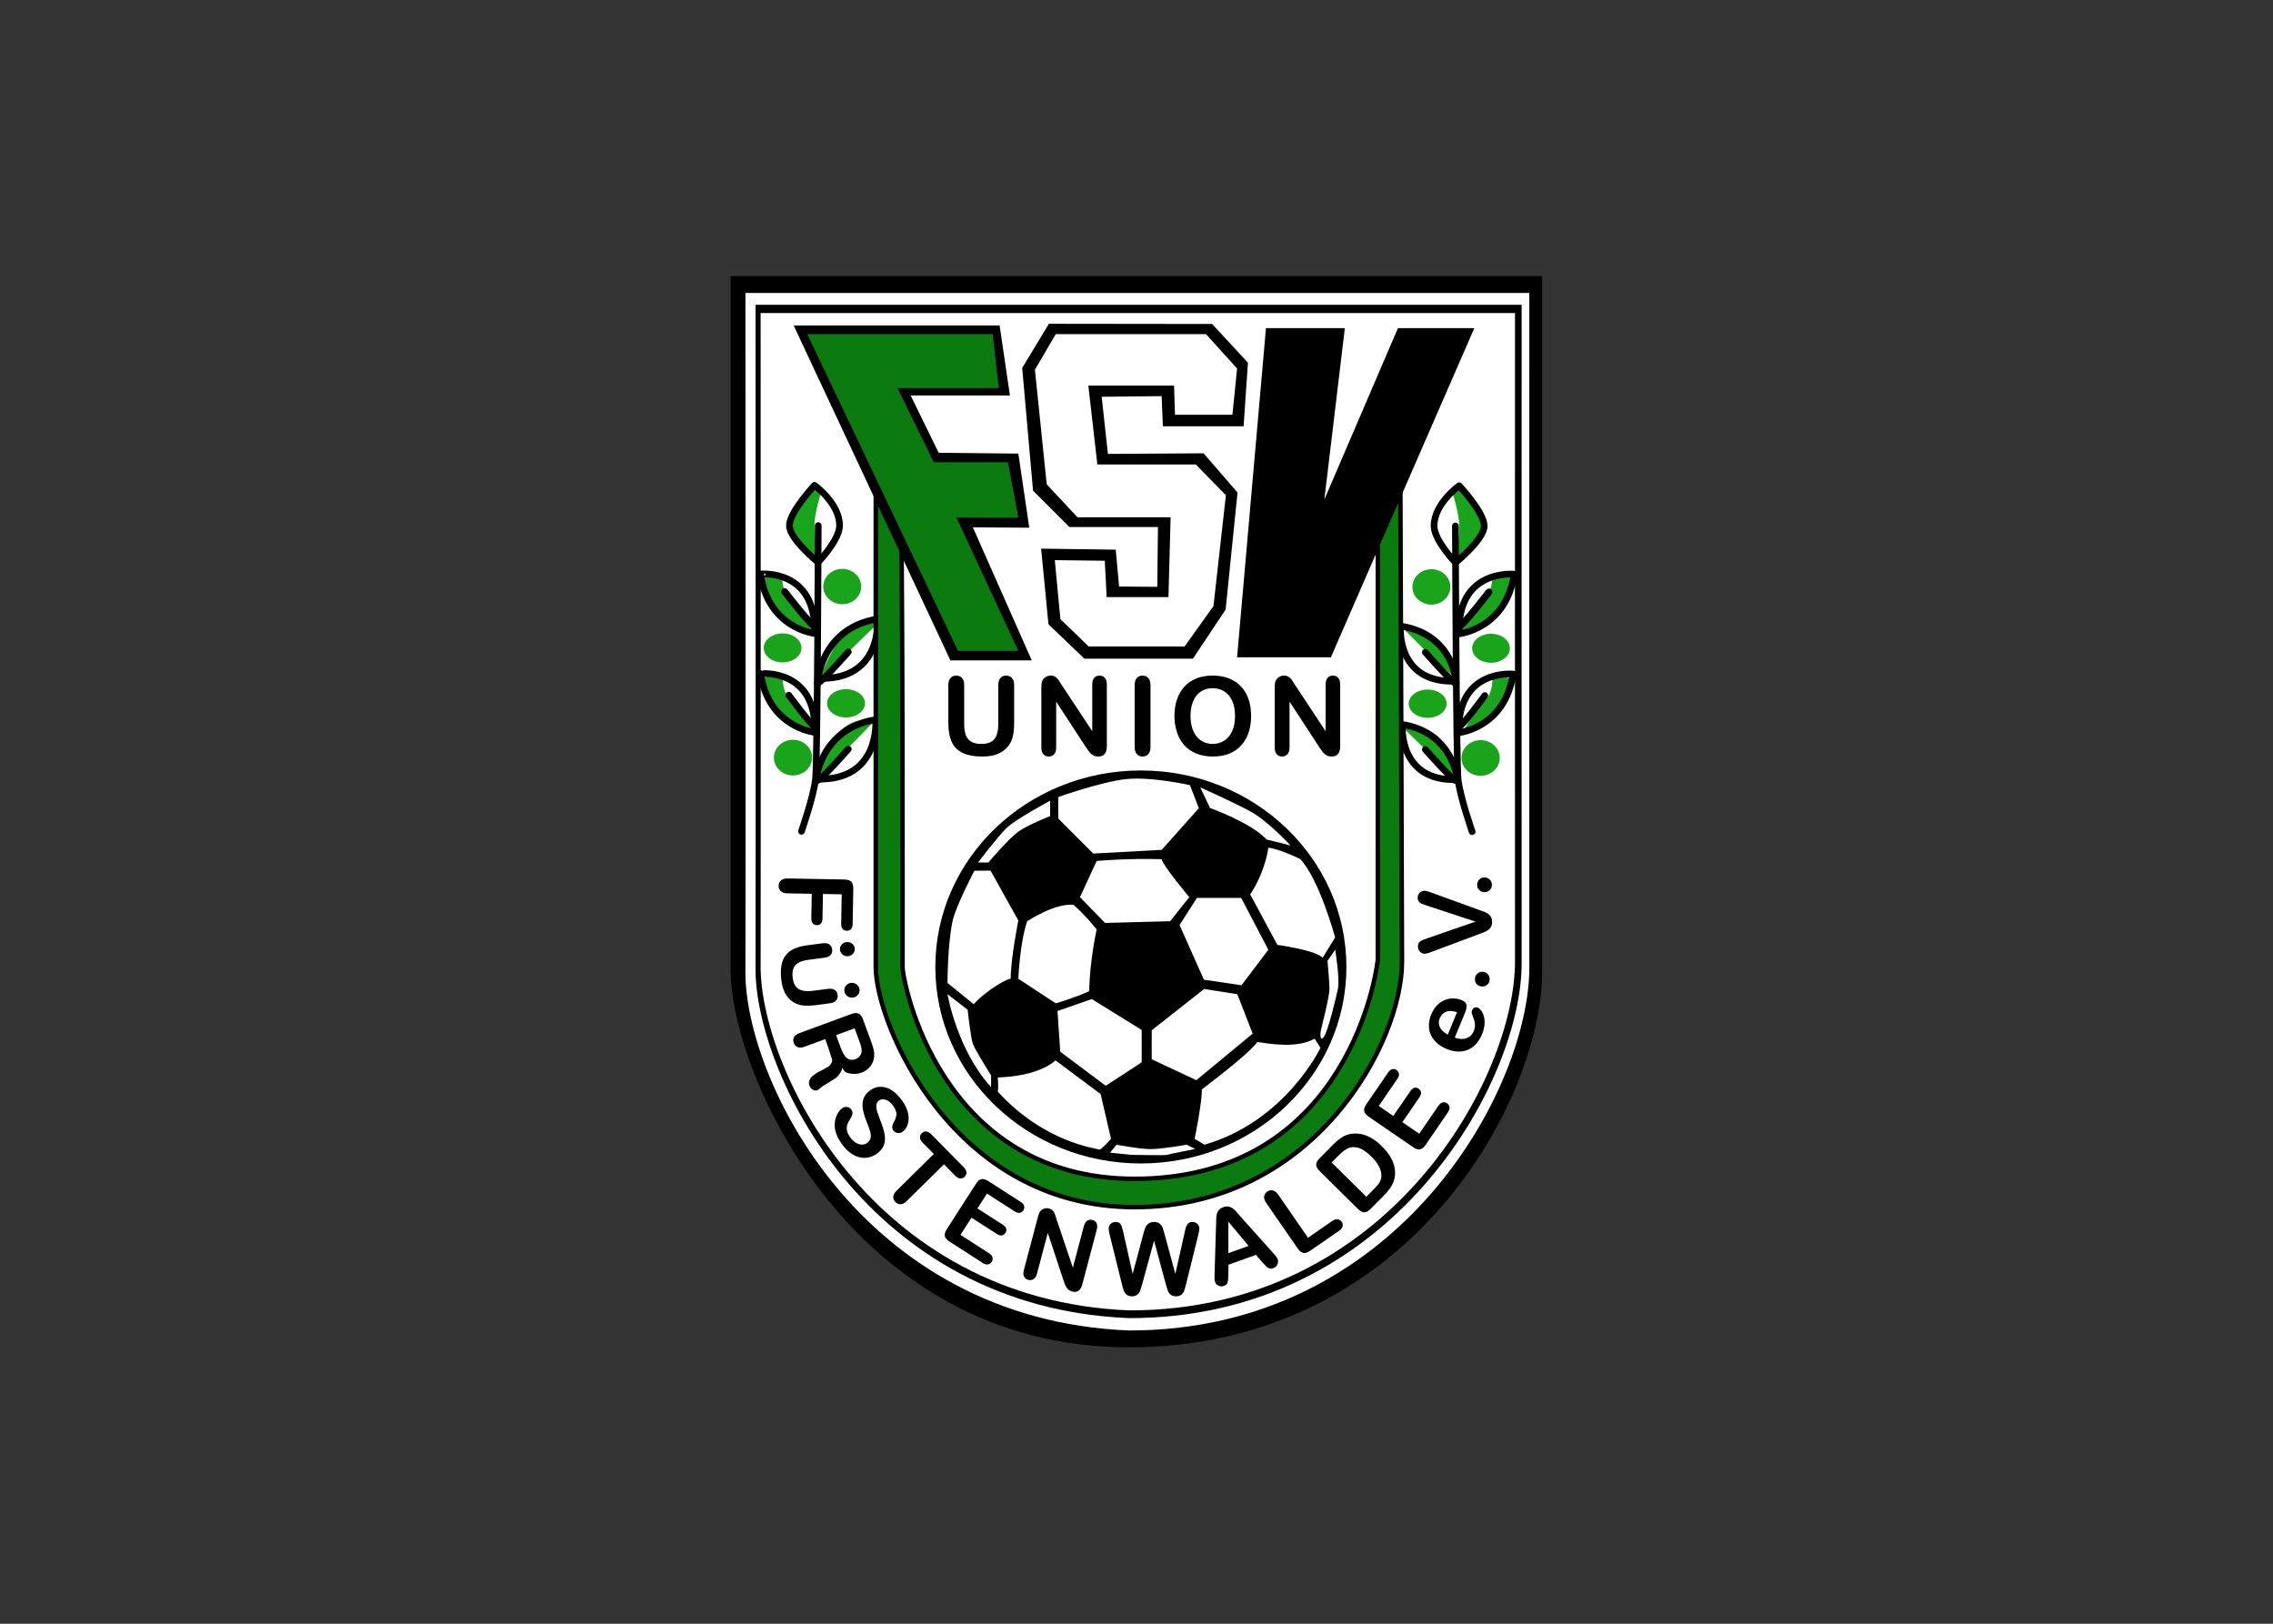 <svg clip-rule="evenodd" fill-rule="evenodd" stroke-linecap="round" stroke-linejoin="round" stroke-miterlimit="10" viewBox="0 0 560 400" xmlns="http://www.w3.org/2000/svg"><rect x="0" y="0" width="560" height="400" fill="#333333" stroke="none"/><g transform="matrix(.848 0 0 .848 150.257 57.649)"><path d="m35.065 12.228h235.789s-.007 195.421 0 202.078c.034 36.19-37.698 109.114-120.153 109.114-79.979 0-115.636-79.067-115.636-109.794z" fill-rule="nonzero"/><path d="m39.383 17.126h227.745s-.034 189.351 0 195.798c.175 34.615-37.458 105.7-116.37 105.597-78.207-3.187-111.597-73.596-111.375-104.215.083-11.414 0-197.18 0-197.18z" fill="#fff" fill-rule="nonzero"/><path d="m42.313 20.561h222.582s-.031 184.84 0 191.133c.173 33.791-37.045 103.337-114.077 103.236-76.343-3.111-108.722-71.842-108.505-101.733.081-11.14 0-192.636 0-192.636z" fill-rule="nonzero"/><path d="m43.79 22.959h219.172s-.03 182.021 0 188.219c.171 33.276-36.25 101.609-112.107 101.508-75.18-3.064-107.278-70.745-107.064-100.181.08-10.971-.001-189.546-.001-189.546z" fill="#fff" fill-rule="nonzero"/><path d="m60.49 95.344s-1.039-5.548-1.039-11.165c0-3.016 2.012-9.458 2.012-9.458l-2.012-1.706s-7.179 6.676-7.179 10.802c0 5.164 8.218 11.527 8.218 11.527z" fill="#19a41c" fill-rule="nonzero"/><path d="m59.452 116.021s-13.656-3.528-15.563-16.365l3.695-.67c2.136 1.13 2.532 1.315 2.532 1.315s-.125 3.603 2.729 6.185c2.854 2.583 6.607 9.535 6.607 9.535z" fill="#19a41c" fill-rule="nonzero"/><path d="m59.522 144.754s-13.845-3.322-15.778-15.407l3.669-1.518c2.165 1.064 2.814.888 2.814.888s-.297 4.63 2.597 7.062c2.894 2.43 6.698 8.975 6.698 8.975z" fill="#19a41c" fill-rule="nonzero"/><path d="m61.078 128.716 8.385-7.458 8.723-8.481s-4.779-2.098-8.883 1.677c-4.105 3.776-8.225 14.262-8.225 14.262z" fill="#19a41c" fill-rule="nonzero"/><path d="m59.747 158.376 10.204-9.831 7.273-7.45s-6.083-.949-9.988 2.942c-3.906 3.891-7.489 14.339-7.489 14.339z" fill="#19a41c" fill-rule="nonzero"/><path d="m55.666 173.504s3.521-10.086 4.081-15.128.786-73.68.786-73.68" fill="none" stroke="#000" stroke-width="1.94"/><path d="m52.166 84.696c0-3.922 7.284-11.681 7.284-11.681s7.316 5.237 7.284 11.681c-.021 4.239-6.244 10.648-6.244 10.648s-8.324-6.726-8.324-10.648z" fill="none" stroke="#000" stroke-linecap="butt" stroke-linejoin="miter" stroke-width="1.94"/><ellipse cx="67.516" cy="102.409" fill="#19a41c" rx="5.512" ry="5.144"/><ellipse cx="50.184" cy="120.234" fill="#19a41c" rx="5.481" ry="4.213"/><ellipse cx="68.597" cy="136.329" fill="#19a41c" rx="5.509" ry="4.105"/><ellipse cx="53.2" cy="152.102" fill="#19a41c" rx="5.547" ry="5.185"/><path d="m59.452 116.021s-13.376-1.391-15.708-17.246c0-.001 16.327-1.627 15.708 17.246z" fill="none" stroke="#000" stroke-linecap="butt" stroke-linejoin="miter" stroke-width="1.94"/><path d="m50.801 103.923s7.71 9.996 8.65 9.965" fill="none" stroke="#000" stroke-width="1.94"/><path d="m50.801 103.923s7.71 9.996 8.65 9.965" fill="none" stroke="#000" stroke-width="1.94"/><path d="m69.268 121.407s-8.097 9.223-8.956 9.104" fill="none" stroke="#000" stroke-width="1.94"/><path d="m51.99 133.971s6.667 9.062 7.479 9.035" fill="none" stroke="#000" stroke-width="1.94"/><path d="m69.268 149.631s-8.097 9.223-8.956 9.104" fill="none" stroke="#000" stroke-width="1.94"/><path d="m59.522 144.754s-13.396-1.374-15.731-17.039c-.001 0 16.351-1.607 15.731 17.039z" fill="none" stroke="#000" stroke-linecap="butt" stroke-linejoin="miter" stroke-width="1.94"/><path d="m60.499 129.07s1.454-14.74 17.284-17.24c0 0 1.541 18.008-17.284 17.24z" fill="none" stroke="#000" stroke-linecap="butt" stroke-linejoin="miter" stroke-width="1.94"/><path d="m59.94 158.322s1.454-14.74 17.284-17.24c0 .001 1.54 18.008-17.284 17.24z" fill="none" stroke="#000" stroke-linecap="butt" stroke-linejoin="miter" stroke-width="1.94"/><path d="m245.694 95.451s1.039-5.548 1.039-11.165c0-3.016-2.012-9.458-2.012-9.458l2.012-1.706s7.178 6.676 7.178 10.802c.001 5.164-8.217 11.527-8.217 11.527z" fill="#19a41c" fill-rule="nonzero"/><path d="m246.734 116.128s14.047-3.58 16.009-16.607l-3.801-.679c-2.197 1.146-2.605 1.334-2.605 1.334s.13 3.656-2.807 6.277c-2.936 2.621-6.796 9.675-6.796 9.675z" fill="#19a41c" fill-rule="nonzero"/><path d="m248.077 144.212s12.413-3.163 14.147-14.673l-3.29-1.446c-1.942 1.013-2.523.845-2.523.845s.266 4.41-2.329 6.725c-2.594 2.316-6.005 8.549-6.005 8.549z" fill="#19a41c" fill-rule="nonzero"/><path d="m245.74 129.245-7.456-6.848-7.722-7.752s4.548-1.614 8.192 1.847c3.642 3.46 6.986 12.753 6.986 12.753z" fill="#19a41c" fill-rule="nonzero"/><path d="m246.436 158.483-9.52-8.744-6.786-6.627s5.676-.843 9.32 2.618c3.643 3.461 6.986 12.753 6.986 12.753z" fill="#19a41c" fill-rule="nonzero"/><path d="m250.518 173.612s-3.522-10.086-4.082-15.129-.786-73.68-.786-73.68" fill="none" stroke="#000" stroke-width="1.94"/><path d="m254.018 84.803c0-3.922-7.284-11.681-7.284-11.681s-7.317 5.237-7.284 11.681c.021 4.239 6.244 10.648 6.244 10.648s8.324-6.726 8.324-10.648z" fill="none" stroke="#000" stroke-linecap="butt" stroke-linejoin="miter" stroke-width="1.94"/><ellipse cx="238.667" cy="102.516" fill="#19a41c" rx="5.512" ry="5.144"/><ellipse cx="255.999" cy="120.341" fill="#19a41c" rx="5.481" ry="4.213"/><ellipse cx="237.587" cy="136.437" fill="#19a41c" rx="5.509" ry="4.105"/><ellipse cx="252.983" cy="152.209" fill="#19a41c" rx="5.547" ry="5.185"/><path d="m246.733 116.128s13.613-1.396 15.986-17.315c0 0-16.616-1.634-15.986 17.315z" fill="none" stroke="#000" stroke-linecap="butt" stroke-linejoin="miter" stroke-width="1.94"/><path d="m255.383 104.03s-7.711 9.997-8.649 9.966" fill="none" stroke="#000" stroke-width="1.94"/><path d="m255.383 104.03s-7.711 9.997-8.649 9.966" fill="none" stroke="#000" stroke-width="1.94"/><path d="m236.915 121.514s8.097 9.222 8.957 9.104" fill="none" stroke="#000" stroke-width="1.94"/><path d="m254.194 134.078s-6.667 9.062-7.479 9.034" fill="none" stroke="#000" stroke-width="1.94"/><path d="m236.915 149.739s8.097 9.222 8.957 9.104" fill="none" stroke="#000" stroke-width="1.94"/><path d="m246.661 144.861s13.389-1.373 15.723-17.028c0 0-16.342-1.607-15.723 17.028z" fill="none" stroke="#000" stroke-linecap="butt" stroke-linejoin="miter" stroke-width="1.94"/><path d="m245.742 129.888c.134 1.373.121-13.453-16.047-16.006 0 0-1.428 16.718 16.047 16.006z" fill="none" stroke="#000" stroke-linecap="butt" stroke-linejoin="miter" stroke-width="1.94"/><path d="m246.293 158.484s-1.349-13.679-16.039-15.998c0 0-1.429 16.711 16.039 15.998z" fill="none" stroke="#000" stroke-linecap="butt" stroke-linejoin="miter" stroke-width="1.94"/><path d="m98.332 142.003v-10.933c0-.931.209-1.629.628-2.094s.969-.698 1.651-.698c.714 0 1.28.233 1.698.698.419.465.629 1.163.629 2.094v11.18c0 1.272.142 2.334.426 3.187.285.853.788 1.515 1.512 1.985.724.471 1.737.705 3.039.705 1.799 0 3.071-.478 3.815-1.434.745-.956 1.117-2.406 1.117-4.35v-11.274c0-.94.207-1.641.621-2.101.413-.461.966-.691 1.659-.691.692 0 1.253.23 1.682.691.43.459.644 1.161.644 2.101v10.933c0 1.779-.173 3.262-.519 4.451-.347 1.189-1 2.233-1.962 3.133-.827.765-1.789 1.323-2.884 1.674-1.096.352-2.378.527-3.847.527-1.747 0-3.251-.188-4.512-.566-1.261-.377-2.29-.961-3.086-1.752-.797-.791-1.38-1.805-1.753-3.039-.372-1.235-.558-2.711-.558-4.427z" fill-rule="nonzero"/><path d="m131.291 131.039 8.855 13.398v-13.522c0-.879.188-1.538.566-1.977.378-.44.886-.659 1.527-.659.662 0 1.184.219 1.567.659.382.439.574 1.098.574 1.977v17.88c0 1.996-.827 2.993-2.482 2.993-.413 0-.785-.06-1.116-.178-.332-.119-.641-.308-.931-.567-.29-.258-.558-.56-.806-.907-.249-.346-.497-.7-.744-1.062l-8.639-13.244v13.321c0 .868-.201 1.525-.604 1.969-.403.445-.921.667-1.551.667-.652 0-1.174-.224-1.567-.674s-.589-1.104-.589-1.962v-17.539c0-.744.082-1.328.248-1.752.197-.466.522-.846.977-1.14.455-.295.946-.442 1.473-.442.414 0 .768.067 1.063.202.294.134.553.315.775.542.222.228.45.523.682.884.234.363.474.74.722 1.133z" fill-rule="nonzero"/><path d="m152.463 148.981v-17.911c0-.931.212-1.629.636-2.094s.972-.698 1.644-.698c.692 0 1.254.23 1.683.69s.643 1.161.643 2.102v17.911c0 .941-.214 1.644-.643 2.109s-.991.698-1.683.698c-.662 0-1.207-.235-1.636-.705-.428-.471-.644-1.171-.644-2.102z" fill-rule="nonzero"/><path d="m175.079 128.278c2.357 0 4.382.478 6.071 1.434 1.69.956 2.97 2.316 3.839 4.079.868 1.763 1.303 3.833 1.303 6.211 0 1.758-.238 3.355-.715 4.792-.474 1.437-1.188 2.683-2.139 3.737-.952 1.055-2.12 1.861-3.506 2.419-1.385.558-2.972.837-4.76.837-1.778 0-3.371-.287-4.776-.86-1.406-.575-2.58-1.383-3.521-2.428-.941-1.044-1.651-2.3-2.132-3.768-.48-1.468-.721-3.055-.721-4.761 0-1.747.251-3.35.752-4.807.502-1.458 1.228-2.699 2.179-3.722s2.109-1.807 3.474-2.35c1.365-.541 2.915-.813 4.652-.813z" fill-rule="nonzero"/><path d="m181.624 139.971c0-1.665-.269-3.107-.806-4.327-.538-1.219-1.307-2.142-2.304-2.768-.998-.625-2.142-.938-3.435-.938-.92 0-1.771.173-2.551.519-.781.346-1.453.85-2.017 1.512-.563.662-1.007 1.507-1.333 2.535-.325 1.029-.488 2.185-.488 3.466 0 1.293.163 2.461.488 3.505.326 1.044.786 1.91 1.38 2.597.595.688 1.278 1.202 2.047 1.543.769.342 1.615.512 2.536.512 1.178 0 2.26-.295 3.248-.884s1.774-1.498 2.358-2.729c.585-1.229.877-2.744.877-4.543z" fill="#fff" fill-rule="nonzero"/><path d="m199.09 131.039 8.855 13.398v-13.522c0-.879.188-1.538.566-1.977.377-.44.886-.659 1.527-.659.661 0 1.184.219 1.566.659.383.439.574 1.098.574 1.977v17.88c0 1.996-.827 2.993-2.481 2.993-.414 0-.786-.06-1.116-.178-.332-.119-.642-.308-.931-.567-.29-.258-.558-.56-.807-.907-.248-.346-.496-.7-.744-1.062l-8.638-13.244v13.321c0 .868-.202 1.525-.604 1.969-.404.445-.921.667-1.551.667-.652 0-1.174-.224-1.567-.674s-.589-1.104-.589-1.962v-17.539c0-.744.083-1.328.248-1.752.196-.466.522-.846.977-1.14.455-.295.946-.442 1.473-.442.414 0 .768.067 1.062.202.295.134.554.315.776.542.222.228.449.523.682.884.233.363.474.74.722 1.133z" fill-rule="nonzero"/><ellipse cx="154.266" cy="212.924" rx="59.712" ry="57.084"/><g fill-rule="nonzero"><path d="m130.284 163.555v6.266l10.155 10.155 19.877-1.081 10.802-12.099-2.592-6.697s-11.451-2.582-18.797-1.724c-7.346.859-19.445 5.18-19.445 5.18z" fill="#fff"/><path d="m127.908 164.636v4.452s-6.373 2.481-9.236 4.524c-2.864 2.043-8.697 8.957-8.697 8.957h-3.025s5.618-7.346 8.211-9.939c2.592-2.592 12.747-7.994 12.747-7.994z" fill="#fff"/><path d="m105.893 184.969 4.699-.04 8.08 14.492s-2.22 11.061-2.22 16.894c-2.29.345-9.08 5.18-10.722 7.456l-7.638-6.202s0-11.469 1.512-18.148c.997-4.4 6.289-14.452 6.289-14.452z" fill="#fff"/><path d="m121.246 199.633s8.285-5.455 13.51-4.726c3.889 3.484 6.664 7.116 6.664 7.116s-2.066 9.398-2.147 17.906c-3.2 1.58-9.722 3.564-9.722 3.564l-10.879-7.129s.408-10.467 2.574-16.731z" fill="#fff"/><path d="m136.578 192.648 7.282 7.484 18.913-.505 5.563-6.979s-7.888-9.406-7.99-11.024c-9.645-.344-18.926.505-18.926.505z" fill="#fff"/><path d="m165.505 200.739 7.079 15.879 10.924 1.618 7.788-10.316-7.889-15.07h-12.846z" fill="#fff"/><path d="m186.036 191.839c1.152 2.141 7.889 14.665 7.889 14.665s11.226 1.55 13.148 3.742l3.641-5.897s-4.631-17.043-10.195-22.808c0 0-6.088-2.972-9.224-3.255.001 0-.707 6.642-5.259 13.553z" fill="#fff"/><path d="m208.489 211.156 2.226-3.236s1.415 8.394.808 11.328-2.831 11.935-3.944 13.755c-1.113 1.821-1.214-.1-1.113-1.112s2.649-10.115 2.589-12.744c-.06-2.63-.566-7.991-.566-7.991z" fill="#fff"/><path d="m188.058 234.723c3.842.52 11.494 1.936 16.689-.966 1.213 1.823 1.688 2.66 1.688 2.66s-10.055 21.308-33.701 28.142l-2.846-1.719s2.208-10.719 2.088-14.33c6.424-4.888 14.768-11.561 16.082-13.787z" fill="#fff"/><path d="m172.654 219.321 9.641 1.518 4.456 11.445-16.366 13.531-12.963-6.077v-8.426z" fill="#fff"/><path d="m154.505 231.231v9.398l-10.451 6.806-13.207-9.884-.801-11.829 9.957-3.484z" fill="#fff"/><path d="m129.47 240.062 13.103 9.778 3.02 12.989s-2.426 2.866-3.317 3.16c-.977-.405-15.966-1.945-29.577-16.832.243-1.236 0-4.152 0-4.152s11.181 0 16.771-4.943z" fill="#fff"/><path d="m98.093 220.839s2.696 16.064 12.661 27.001v-3.403s-4.618-7.372-5.266-9.074c-.648-1.701-1.542-10.009-1.542-10.009z" fill="#fff"/><path d="m171.519 160.744 2.836 5.995s11.931 4.259 16.447 9.155l6.944 1.725s-6.502-7.076-11.709-9.911c-4.863-2.648-14.518-6.964-14.518-6.964z" fill="#fff"/><path d="m147.203 264.558-1.887 2.306s5.911.641 6.267.641c.357 0 9.801.173 10.086.031.285-.143 8.398-1.741 8.398-1.741l-2.518-1.237s-7.026 1.273-10.517 1.273c-3.169 0-9.829-1.273-9.829-1.273z" fill="#fff"/><path d="m77.254 74.45v138.474c0 16.687 22.563 69.77 75.202 69.77 52.362 0 77.673-47.857 77.673-71.231 0-11.449-.463-137.012-.463-137.012l-6.538-.018-.013 136.413c-.959 8.476-11.441 63.621-70.659 63.621-56.637 0-67.431-57.356-67.431-61.542s.147-134.323-.693-136.6-7.078-1.875-7.078-1.875z" fill="#0c7b0f" stroke="#000" stroke-linecap="butt" stroke-linejoin="miter" stroke-width="1.3"/><path d="m53.406 26.573 45.527 97.283h23.636l-17.111-38.65 16.392.115-3.178-21.534-23.147-.239-8.136-16.633h28.838l-2.991-20.342z"/><path d="m57.355 29.086 43.796 92.018h17.521l-18-38.77 18 .072-3.022-16.106h-21.559l-10.53-21.539h29.436l-1.795-15.675z" fill="#0c7b0f"/><path d="m119.789 38.888 7.759-12.812 47.416.058 10.41 11.243-1.258 18.472h-23.457l-.361-8.752-17.412.181 1.805 16.601 27.787-.181 9.871 11.397-3.457 34.012-9.506 14.259h-31.544l-10.425-10.008-2.125-21.959 21.672.298.975 10.705 11.097.09.196-17.367h-25.711l-10.586-10.587z"/><path d="m164.178 52.509h16.691l1.353-13.442-9.021-9.981h-43.667l-6.045 10.342 3.428 33.291 8.932 9.564h27.066l-.631 23.186h-17.954l-.542-10.556-14.525-.18 1.624 17.142 8.21 7.939h27.878l8.39-11.728 3.61-32.209-8.752-8.932h-28.6l-2.616-22.915h24.901z" fill="#fff"/><path d="m190.613 27.339h22.916l-5.954 49.801 21.382-49.801h22.193l-41.681 95.633h-27.247z"/><path d="m67.204 200.333.153-8.515-5.458-.099-.128 7.118c-.012.66-.169 1.149-.472 1.469-.301.32-.699.475-1.194.467-.496-.009-.886-.182-1.171-.517s-.421-.827-.41-1.478l.128-7.117-7.031-.127c-.893-.016-1.551-.23-1.976-.64-.424-.411-.631-.931-.619-1.562.011-.64.239-1.158.683-1.553s1.107-.584 1.99-.568l16.419.296c.621.011 1.126.112 1.517.304.389.191.67.485.843.881.172.396.252.901.241 1.513l-.183 10.189c-.013.688-.175 1.198-.485 1.527-.313.329-.716.489-1.211.48-.504-.01-.907-.183-1.206-.524s-.442-.856-.43-1.544z"/><path d="m57.65 206.585 4.136-.544c.849-.102 1.508.014 1.977.344.47.331.743.808.817 1.43.078.65-.073 1.193-.452 1.624-.378.433-.991.7-1.84.801l-4.363.571c-1.159.139-2.112.384-2.859.737-.746.352-1.295.884-1.646 1.595-.35.712-.454 1.661-.312 2.849.197 1.64.771 2.748 1.724 3.323.953.574 2.316.755 4.088.544l4.447-.581c.858-.103 1.52.009 1.984.336.465.327.735.806.811 1.438.075.632-.074 1.168-.446 1.61-.372.441-.988.713-1.846.816l-4.136.544c-1.622.194-2.994.197-4.115.012-1.123-.187-2.146-.67-3.071-1.447-.788-.671-1.402-1.487-1.842-2.448-.439-.96-.739-2.111-.899-3.449-.191-1.594-.183-2.985.024-4.176.206-1.192.626-2.194 1.26-3.006.635-.813 1.496-1.456 2.581-1.93 1.087-.475 2.413-.806 3.978-.993z"/></g><ellipse cx="68.993" cy="207.738" rx="2.153" ry="2.065"/><ellipse cx="70.333" cy="219.685" rx="2.218" ry="2.152"/><path d="m62.562 233.883-5.987 2.201c-.829.305-1.507.347-2.033.125s-.898-.627-1.114-1.214c-.232-.633-.208-1.199.074-1.696.282-.499.82-.894 1.613-1.185l15.079-5.541c.855-.315 1.545-.351 2.069-.109.524.243.944.791 1.258 1.647l2.373 6.456c.328.891.569 1.667.726 2.328.157.662.213 1.288.168 1.881-.033.709-.203 1.389-.51 2.039-.308.649-.735 1.213-1.283 1.692-.546.479-1.177.85-1.889 1.112-.965.355-1.964.457-2.981.308-.514-.075-1.064-.152-1.531-.393-.581-.3-.743-.808-1.075-1.329-.115.842-.561 1.547-1.337 2.47-.666.792-1.467.963-2.382 1.665-.817.628-1.743.939-2.305 1.463-.56.526-.965.833-1.215.925-.258.094-.545.106-.86.035-.314-.072-.598-.223-.85-.454-.252-.23-.446-.533-.583-.908-.164-.446-.197-.858-.099-1.238.098-.379.268-.738.508-1.074.327-.458.869-.753 1.307-1.093.531-.413 1.122-.699 1.728-.979.577-.265 1.072-.669 1.653-.923.799-.351 1.032-.81 1.401-1.496.342-.636-.407-2.044-.602-2.883-.144-.625-1.321-3.832-1.321-3.832z" fill-rule="nonzero"/><path d="m72.452 234.406-1.346-3.662-5.388 1.98 1.307 3.556c.351.953.728 1.725 1.132 2.315.403.59.867.982 1.39 1.18.522.197 1.131.168 1.826-.087.544-.2.972-.514 1.284-.943.313-.428.482-.925.507-1.491.026-.535-.211-1.484-.712-2.848z" fill="#fff" fill-rule="nonzero"/><path d="m77.488 267.22c-1.034.726-2.15 1.112-3.348 1.158-1.197.045-2.389-.281-3.575-.98-1.187-.698-2.273-1.751-3.26-3.157-1.184-1.687-1.842-3.301-1.974-4.845-.087-1.098.082-2.159.507-3.182.424-1.024.998-1.789 1.72-2.296.42-.294.882-.401 1.385-.32.505.082.914.349 1.23.799.257.364.357.755.301 1.171-.055.417-.25.875-.583 1.376-.391.599-.681 1.153-.869 1.662s-.239 1.076-.154 1.701c.084.625.388 1.311.912 2.057.72 1.026 1.544 1.691 2.472 1.996.929.306 1.749.207 2.464-.294.567-.398.907-.894 1.017-1.489.111-.593.067-1.23-.131-1.908-.198-.679-.514-1.551-.948-2.614-.574-1.43-.959-2.694-1.156-3.792-.196-1.097-.133-2.122.191-3.074.324-.953.978-1.774 1.966-2.467.94-.661 1.956-.991 3.046-.991 1.091.001 2.173.348 3.247 1.045 1.075.695 2.073 1.7 2.995 3.013.736 1.049 1.242 2.048 1.52 2.996.276.948.377 1.825.3 2.634-.077.807-.271 1.494-.581 2.06-.311.566-.691 1.008-1.142 1.324-.412.289-.885.404-1.42.343-.535-.059-.954-.306-1.26-.742-.278-.396-.39-.767-.337-1.111.054-.346.221-.797.503-1.354.427-.764.668-1.49.724-2.178.056-.689-.254-1.516-.931-2.479-.627-.894-1.329-1.477-2.107-1.749-.777-.272-1.441-.215-1.993.172-.341.241-.571.541-.689.902-.118.362-.152.769-.102 1.22.05.452.143.88.276 1.285.134.405.373 1.061.719 1.966.452 1.122.815 2.169 1.092 3.141.275.972.412 1.868.408 2.688-.004.821-.196 1.593-.575 2.317-.377.726-.998 1.391-1.86 1.996z" fill-rule="nonzero"/><path d="m100.309 273.538-3.239-3.286-10.802 10.647c-.622.613-1.221.93-1.795.949s-1.077-.191-1.511-.631c-.44-.446-.646-.959-.618-1.54.027-.581.349-1.174.964-1.78l10.802-10.648-3.239-3.286c-.507-.514-.77-1.008-.79-1.481-.02-.474.156-.893.528-1.26.385-.38.818-.549 1.297-.509.48.041.964.308 1.45.801l9.438 9.574c.513.522.779 1.022.799 1.502s-.156.904-.528 1.269c-.372.367-.798.533-1.277.5-.479-.034-.973-.307-1.479-.821z" fill-rule="nonzero"/><path d="m117.571 283.903-8.016-5.149-2.771 4.312 7.381 4.742c.543.35.87.732.981 1.148.111.415.039.823-.218 1.223-.257.398-.597.639-1.023.722-.425.081-.914-.054-1.465-.408l-7.38-4.742-3.21 4.996 8.291 5.327c.56.36.897.761 1.014 1.202.117.443.036.879-.241 1.31-.267.415-.625.662-1.075.74-.451.077-.955-.064-1.515-.423l-9.669-6.213c-.774-.498-1.222-1.027-1.34-1.589-.119-.561.067-1.226.56-1.992l8.484-13.204c.328-.511.672-.88 1.032-1.106.36-.227.749-.309 1.167-.249.418.061.879.252 1.382.575l9.394 6.036c.567.364.907.76 1.022 1.189.114.429.04.847-.222 1.255-.267.416-.619.66-1.056.734s-.94-.071-1.507-.436z" fill-rule="nonzero"/><path d="m129.799 286.295 4.711 13.976 3.179-12.004c.206-.781.529-1.321.967-1.623.439-.301.942-.377 1.511-.227.587.156 1 .474 1.236.955.236.479.251 1.11.044 1.89l-4.204 15.873c-.469 1.771-1.437 2.462-2.905 2.073-.367-.096-.684-.237-.95-.42s-.497-.423-.693-.721c-.196-.297-.363-.629-.502-.995-.139-.365-.276-.739-.411-1.118l-4.555-13.788-3.132 11.827c-.204.77-.538 1.306-1 1.606s-.973.375-1.533.227c-.579-.153-.989-.475-1.232-.966-.243-.492-.264-1.119-.063-1.88l4.124-15.57c.175-.662.386-1.161.632-1.498.284-.367.662-.628 1.135-.783.473-.154.944-.17 1.412-.046.367.098.666.241.896.429.229.189.417.411.561.663.143.256.276.57.397.946.122.375.247.767.375 1.174z" fill-rule="nonzero"/><path d="m161.479 304.948-3.376-12.518-3.418 12.518c-.265.951-.477 1.632-.634 2.044-.156.414-.429.784-.818 1.111-.39.328-.907.491-1.553.491-.522 0-.952-.096-1.288-.291-.338-.195-.61-.47-.819-.826s-.38-.779-.513-1.267c-.133-.49-.252-.943-.356-1.361l-3.475-14.056c-.208-.817-.313-1.439-.313-1.867 0-.541.19-.996.57-1.367.38-.37.85-.555 1.41-.555.769 0 1.286.248 1.552.741.266.494.499 1.211.698 2.15l2.735 12.192 3.062-11.408c.228-.874.432-1.538.612-1.994.18-.455.475-.85.883-1.182s.964-.499 1.666-.499c.713 0 1.266.174 1.66.52.393.347.666.724.819 1.132.151.409.356 1.083.612 2.023l3.091 11.408 2.735-12.192c.132-.635.257-1.134.377-1.495.118-.361.323-.684.612-.968.29-.285.709-.428 1.26-.428.55 0 1.019.183 1.404.549.383.365.576.824.576 1.374 0 .39-.104 1.012-.313 1.866l-3.475 14.057c-.237.949-.434 1.645-.591 2.086-.156.442-.422.829-.797 1.161-.375.333-.905.499-1.588.499-.646 0-1.163-.162-1.553-.484-.389-.323-.66-.686-.811-1.09-.155-.405-.368-1.095-.643-2.074z" fill-rule="nonzero"/><path d="m189.534 298.685-1.824-2.128-7.988 2.872-.032 2.856c-.014 1.115-.087 1.891-.223 2.328-.135.437-.499.761-1.089.973-.5.18-1.008.156-1.524-.072-.516-.229-.856-.575-1.023-1.039-.097-.268-.152-.561-.166-.879-.014-.317-.009-.769.014-1.352l.438-14.566c.012-.418.026-.92.042-1.505.016-.586.077-1.09.183-1.511.105-.422.307-.804.601-1.148.296-.343.716-.613 1.261-.809.553-.199 1.054-.259 1.5-.183s.843.24 1.19.488c.346.249.666.535.958.858.293.324.674.759 1.144 1.307l9.691 10.833c.748.821 1.202 1.45 1.36 1.887.163.456.124.942-.12 1.458-.243.517-.633.871-1.169 1.064-.313.112-.601.153-.865.122-.263-.031-.505-.116-.726-.254-.221-.137-.491-.373-.808-.709-.315-.335-.591-.632-.825-.891z" fill-rule="nonzero"/><path d="m179.693 296.064 5.87-2.11-5.877-7.045z" fill="#fff" fill-rule="nonzero"/><path d="m194.182 279.078 8.642 12.501 7.051-4.875c.562-.389 1.089-.55 1.579-.485.489.066.877.306 1.163.719.292.422.38.866.263 1.333-.115.467-.458.897-1.029 1.291l-8.399 5.807c-.757.524-1.419.733-1.983.626-.563-.106-1.105-.534-1.623-1.284l-9.144-13.226c-.486-.703-.692-1.339-.619-1.909.074-.57.367-1.034.882-1.39.524-.362 1.067-.48 1.633-.357.564.123 1.092.539 1.584 1.249z" fill-rule="nonzero"/><path d="m206.162 268.531 3.875-3.92c1.007-1.02 1.966-1.801 2.876-2.343.91-.543 1.919-.853 3.026-.934 2.852-.238 5.629.978 8.33 3.647.891.881 1.628 1.764 2.21 2.646.583.883 1.01 1.779 1.281 2.687.27.909.388 1.847.353 2.813-.036.752-.18 1.472-.431 2.158-.25.687-.6 1.345-1.05 1.975-.449.63-1.012 1.286-1.685 1.969l-3.876 3.919c-.54.547-1.03.878-1.469.991-.44.113-.851.064-1.235-.149s-.815-.555-1.295-1.03l-10.888-10.762c-.649-.641-.975-1.25-.979-1.828-.003-.578.316-1.191.957-1.839z" fill-rule="nonzero"/><path d="m209.693 269.718 10.079 9.962 2.252-2.279c.494-.5.869-.905 1.121-1.215.254-.31.476-.671.669-1.082.191-.41.301-.823.324-1.239.144-1.848-.823-3.799-2.904-5.855-1.465-1.448-2.781-2.312-3.947-2.59-1.167-.28-2.17-.192-3.01.258-.84.452-1.715 1.137-2.622 2.055z" fill="#fff" fill-rule="nonzero"/><path d="m228.775 245.444-5.39 7.856 4.228 2.901 4.962-7.234c.365-.532.757-.849 1.176-.947.418-.098.823-.013 1.215.255.391.268.622.617.691 1.044.068.428-.081.912-.451 1.452l-4.963 7.235 4.898 3.359 5.575-8.128c.376-.547.786-.873 1.231-.976s.879-.011 1.302.28c.407.279.643.645.706 1.098.064.451-.093.952-.468 1.5l-6.501 9.478c-.522.759-1.064 1.19-1.629 1.291-.565.102-1.223-.105-1.975-.621l-12.942-8.877c-.501-.343-.86-.699-1.075-1.065-.215-.367-.285-.758-.214-1.175.074-.416.279-.871.617-1.364l6.317-9.207c.381-.556.787-.884 1.22-.986.431-.101.847-.014 1.246.259.408.28.641.639.703 1.077.062.441-.098.938-.479 1.495z" fill-rule="nonzero"/><path d="m248.381 226.396-2.912 7.026c.82.33 1.606.463 2.362.4.756-.062 1.401-.292 1.937-.692.535-.4.936-.919 1.202-1.559.177-.43.29-.844.337-1.241.046-.396.031-.806-.046-1.229-.076-.421-.179-.824-.308-1.207-.13-.382-.312-.884-.548-1.506-.082-.25-.051-.546.091-.887.152-.368.377-.625.673-.77s.629-.14.997.013c.324.135.651.419.979.853.33.435.586.99.774 1.669.186.678.251 1.461.191 2.345-.058.886-.298 1.833-.716 2.841-.956 2.308-2.356 3.828-4.202 4.564-1.848.735-3.898.635-6.151-.299-1.062-.441-1.982-1.006-2.758-1.698-.777-.692-1.364-1.475-1.763-2.35-.398-.874-.587-1.825-.566-2.855.021-1.029.255-2.084.701-3.162.582-1.403 1.378-2.485 2.386-3.244 1.009-.759 2.086-1.193 3.231-1.305 1.146-.11 2.205.036 3.179.44.904.374 1.381.876 1.434 1.503.053.629-.116 1.412-.504 2.35z" fill-rule="nonzero"/><path d="m243.43 232.577 2.698-6.514c-1.263-.42-2.319-.471-3.168-.148-.848.322-1.465.953-1.854 1.891-.371.895-.366 1.757.013 2.588.382.83 1.151 1.558 2.311 2.183z" fill="#fff" fill-rule="nonzero"/><path d="m253.486 218.592c-.589 0-1.097-.19-1.524-.57-.428-.379-.641-.911-.641-1.595 0-.579.203-1.077.612-1.495.408-.418.911-.627 1.51-.627.598 0 1.108.206 1.53.62.423.413.635.914.635 1.502 0 .674-.212 1.203-.635 1.588-.422.385-.918.577-1.487.577z" fill-rule="nonzero"/><path d="m254.134 191.193c-.589 0-1.097-.19-1.524-.57-.428-.379-.641-.911-.641-1.595 0-.579.204-1.077.612-1.495s.911-.627 1.51-.627c.598 0 1.108.206 1.53.62.423.413.635.914.635 1.501 0 .675-.211 1.204-.635 1.588-.422.386-.917.578-1.487.578z" fill-rule="nonzero"/><path d="m237.533 204.57 13.969-4.819-14.13-4.652c-.742-.242-1.258-.423-1.549-.545-.29-.122-.553-.324-.787-.608-.234-.283-.353-.671-.357-1.165-.002-.361.087-.696.265-1.006.177-.31.417-.553.714-.731.298-.177.599-.267.903-.269.209-.001.434.025.677.081.242.055.48.124.714.209.233.083.472.168.721.251l13.676 4.969c.523.176 1.02.354 1.491.531.472.177.886.383 1.243.619.358.234.652.549.883.94.23.393.346.874.35 1.444.004.569-.105 1.052-.325 1.448-.221.394-.513.715-.876.959-.365.244-.779.459-1.243.642s-.957.367-1.478.551l-13.497 5.057c-.246.088-.488.176-.725.269-.236.092-.492.169-.768.232-.275.064-.507.096-.697.097-.484.003-.926-.189-1.328-.576-.401-.387-.604-.874-.608-1.463-.004-.721.213-1.233.653-1.535.439-.3 1.141-.611 2.109-.93z" fill-rule="nonzero"/></g></svg>